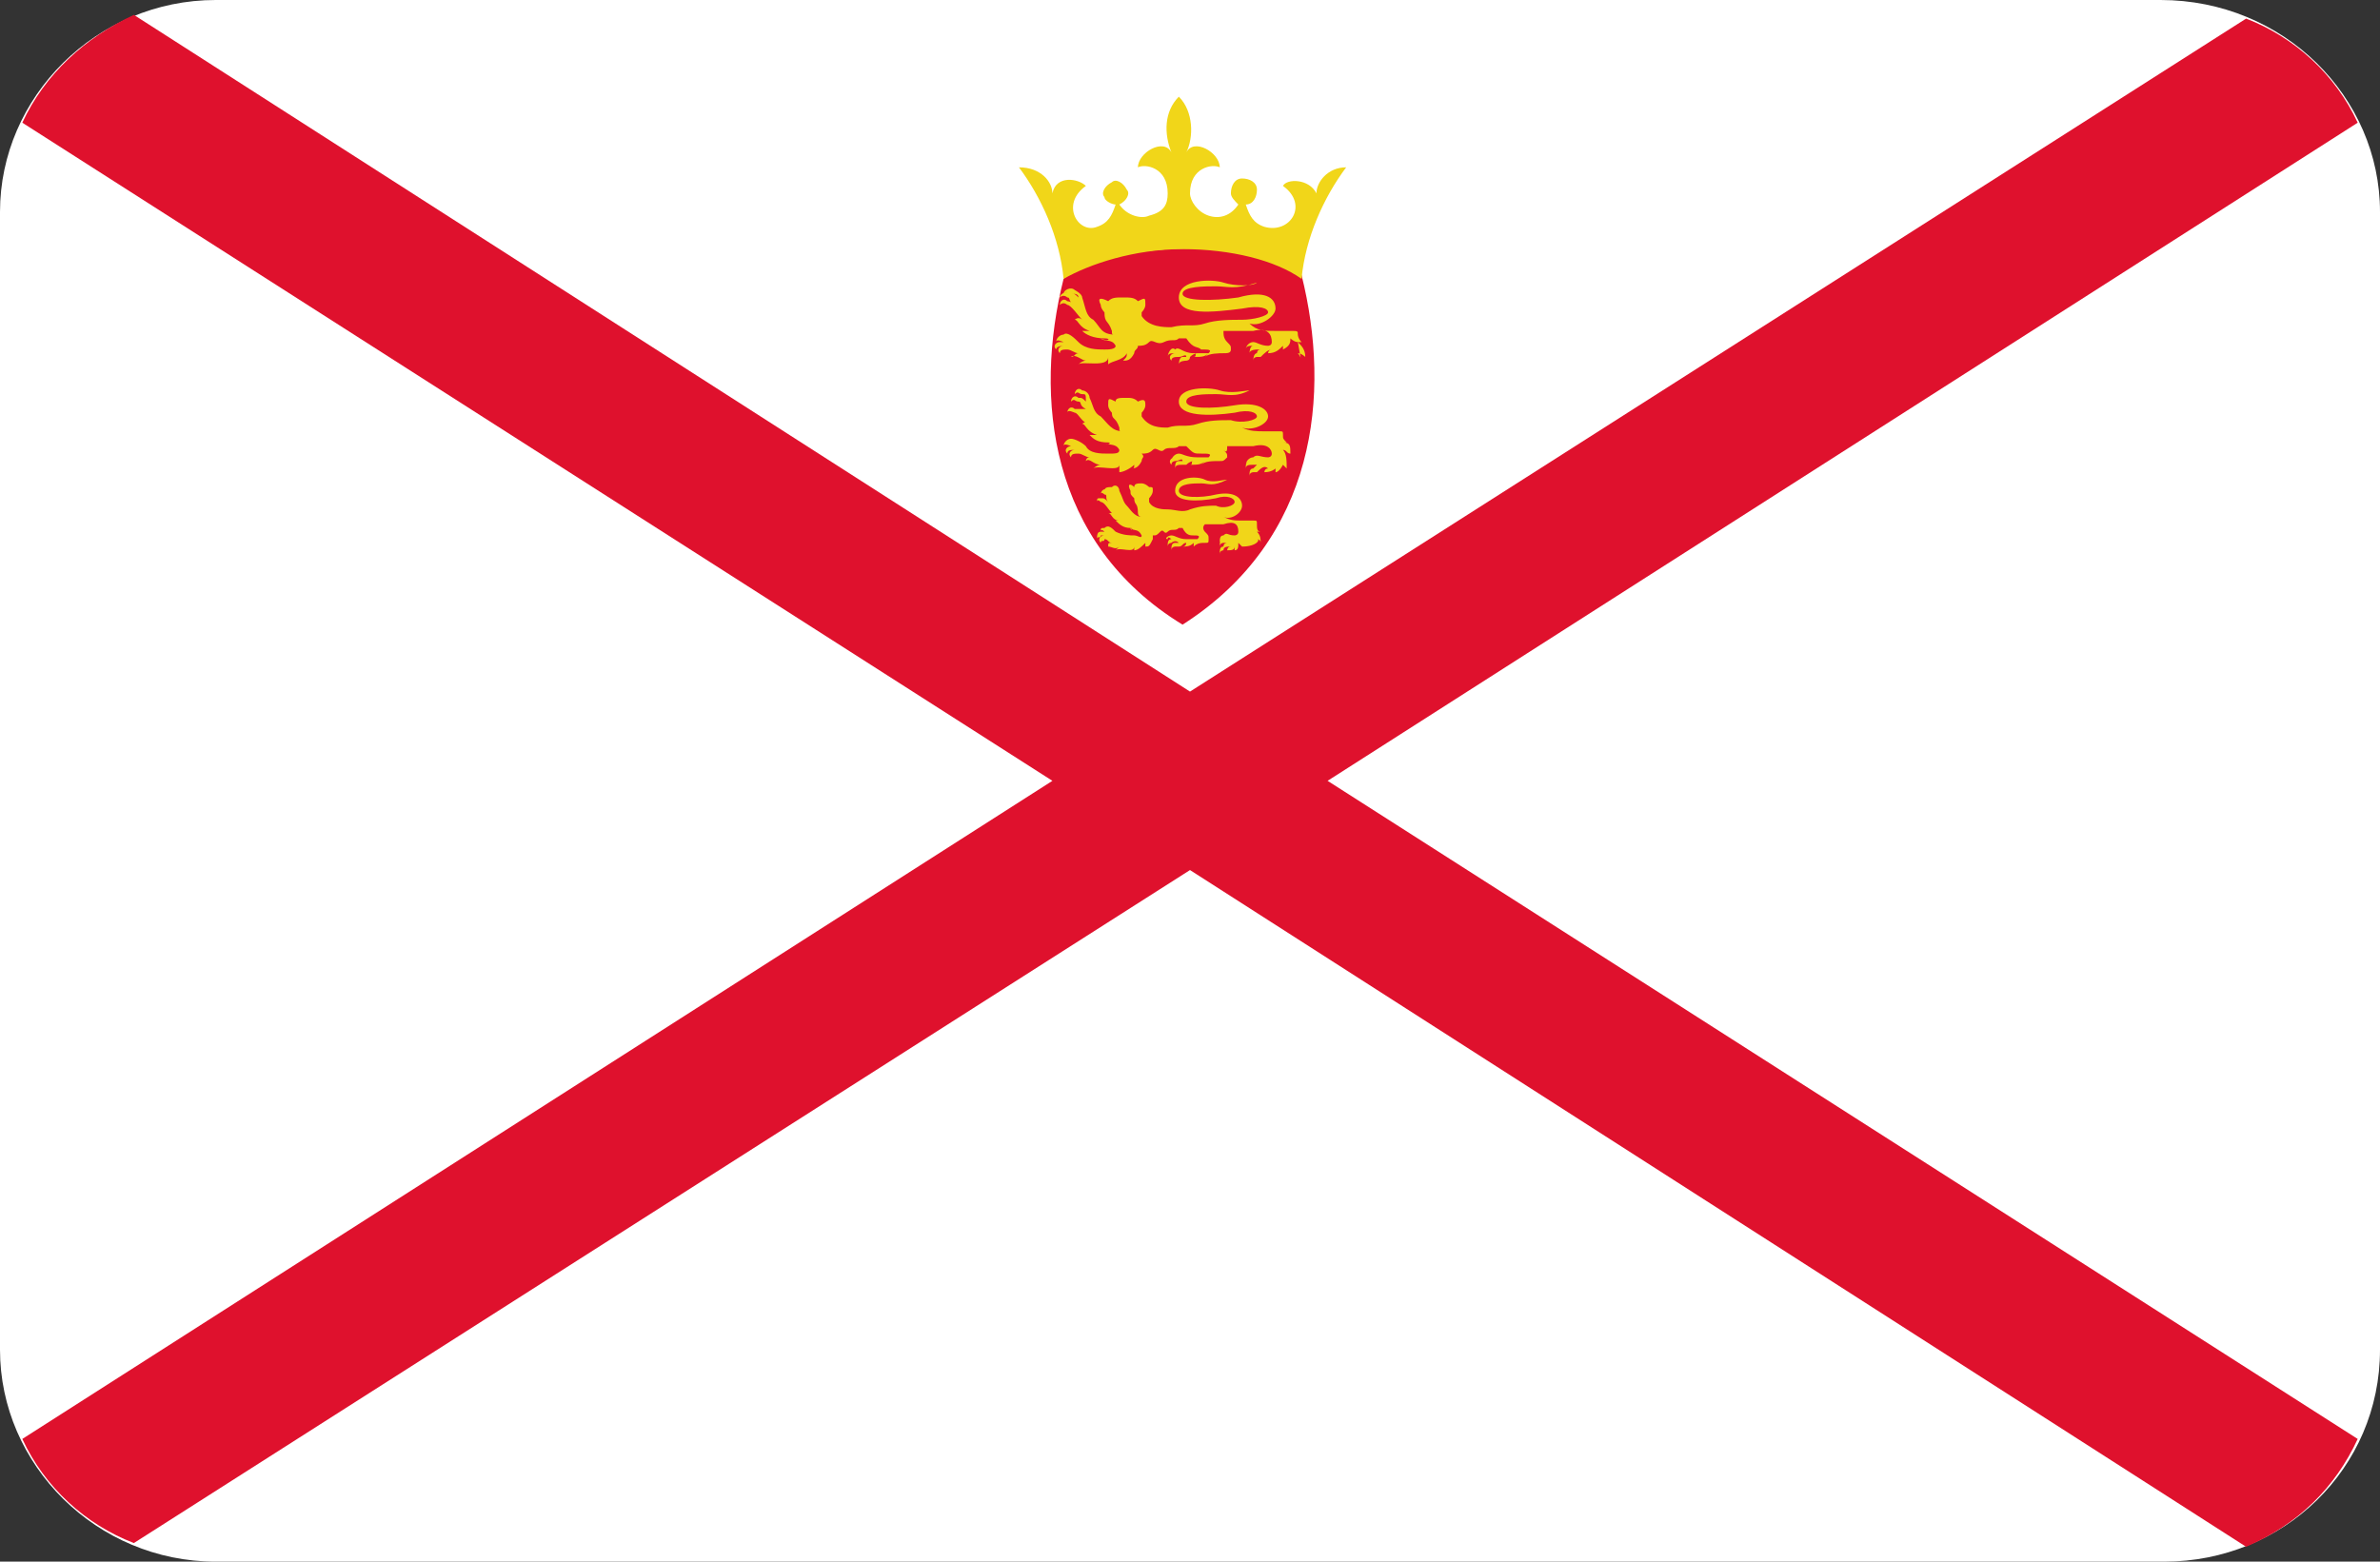 <?xml version="1.0" encoding="utf-8"?>
<!-- Generator: Adobe Illustrator 20.0.0, SVG Export Plug-In . SVG Version: 6.00 Build 0)  -->
<svg version="1.1" id="Layer_1" xmlns="http://www.w3.org/2000/svg" xmlns:xlink="http://www.w3.org/1999/xlink" x="0px" y="0px"
	 viewBox="0 0 64 42" style="enable-background:new 0 0 64 42;" xml:space="preserve">
<rect x="0" y="0" width="64" height="42" fill="#333333" stroke="none"/>
<style type="text/css">
	.st0{fill:#FFFFFF;}
	.st1{fill:#DF112D;}
	.st2{fill:#F1D619;}
</style>
<path id="Rounded_Rectangle_7_copy" class="st0" d="M5.8,0h52.3C61.4,0,64,2.6,64,5.7v30.6c0,3.2-2.6,5.7-5.8,5.7H5.8
	C2.6,42,0,39.4,0,36.3V5.7C0,2.6,2.6,0,5.8,0z"/>
<path class="st1" d="M35,7.4c0.8,3.2,0.4,7.1-3.2,9.4c-3.6-2.2-4-6.1-3.2-9.3C29.4,6.7,33.2,6.2,35,7.4L35,7.4z"/>
<path class="st2" d="M35.4,5.2c-0.2-0.4-0.8-0.4-0.9-0.2c0.7,0.5,0.2,1.3-0.5,1.1c-0.3-0.1-0.4-0.3-0.5-0.6c0.2,0,0.3-0.2,0.3-0.4
	c0-0.2-0.2-0.3-0.4-0.3S33.1,5,33.1,5.2c0,0.1,0.1,0.2,0.2,0.3c-0.2,0.3-0.5,0.4-0.8,0.3S32,5.4,32,5.2c0-0.7,0.6-0.8,0.8-0.7
	c0-0.4-0.7-0.8-0.9-0.4c0.2-0.4,0.2-1.1-0.2-1.5c-0.4,0.4-0.4,1-0.2,1.5c-0.2-0.4-0.9,0-0.9,0.4c0.2-0.1,0.8,0,0.8,0.7
	c0,0.3-0.1,0.5-0.5,0.6c-0.2,0.1-0.6,0-0.8-0.3c0.2-0.1,0.3-0.3,0.2-0.4c-0.1-0.2-0.3-0.3-0.4-0.2c-0.2,0.1-0.3,0.3-0.2,0.4
	c0,0.1,0.2,0.2,0.3,0.2c-0.1,0.3-0.2,0.5-0.5,0.6c-0.5,0.2-1-0.6-0.3-1.1c-0.2-0.2-0.8-0.3-0.9,0.2c0-0.3-0.3-0.7-0.9-0.7
	c0.6,0.8,1.1,1.9,1.2,3c0.7-0.4,1.9-0.8,3.2-0.8l0,0c1.3,0,2.5,0.3,3.2,0.8c0.1-1.1,0.6-2.2,1.2-3C35.7,4.5,35.4,4.9,35.4,5.2z"/>
<path class="st2" d="M34.9,9.5c0.1,0,0.2,0.1,0.2,0.1c0-0.2-0.1-0.3-0.2-0.4H35C34.9,9.1,34.9,9,34.9,9c0-0.1,0-0.1-0.2-0.1
	c-0.1,0-0.3,0-0.4,0c-0.3,0-0.5,0-0.7-0.2c0.3,0.1,0.7-0.2,0.7-0.4c0-0.3-0.3-0.5-1-0.3c-0.7,0.1-1.5,0.1-1.5-0.1s0.6-0.2,0.9-0.2
	c0.3,0,0.5,0.1,1.1-0.1c-0.1,0.1-0.6,0.1-0.9,0c-0.3-0.1-1.2-0.1-1.2,0.4c0,0.5,0.9,0.4,1.7,0.3c0.5-0.1,0.7,0,0.7,0.1
	s-0.4,0.2-0.7,0.2s-0.7,0-1,0.1s-0.5,0-0.9,0.1c-0.2,0-0.6,0-0.8-0.3V8.4l0,0c0,0,0.1-0.1,0.1-0.2c0-0.2,0-0.2-0.2-0.1
	C30.5,8,30.4,8,30.2,8c-0.2,0-0.3,0-0.4,0.1C29.6,8,29.5,8,29.6,8.2c0,0.1,0.1,0.2,0.1,0.2l0,0c0,0.3,0.1,0.2,0.2,0.5
	C29.9,9,29.9,9,30,9l0,0l0,0c-0.4,0-0.4-0.2-0.6-0.4c-0.2-0.1-0.2-0.3-0.3-0.6c0-0.1-0.2-0.2-0.2-0.2c-0.1-0.1-0.3,0-0.3,0.1
	c0.1-0.1,0.1,0,0.2,0l0,0c0.1,0,0.2,0,0.2,0.1c-0.1-0.1-0.1-0.1-0.2-0.1c-0.1-0.1-0.3,0-0.3,0.1c0.1-0.1,0.2,0,0.2,0l0,0l0,0
	c0.1,0,0,0.1,0.2,0.2c-0.1-0.1-0.2-0.1-0.2-0.1c-0.1-0.1-0.2,0-0.2,0.1c0.1-0.1,0.2,0,0.2,0l0,0l0,0c0.1,0,0.3,0.3,0.4,0.4
	c-0.1-0.1-0.2,0-0.2,0c0.1,0,0.1,0.2,0.4,0.3c-0.1,0-0.1,0-0.2,0c0.1,0.1,0.3,0.2,0.6,0.2c0.2,0,0.1,0.1-0.1,0
	c0.1,0.1,0.3,0,0.4,0.2c0,0.1-0.2,0.1-0.3,0.1c-0.2,0-0.5,0-0.7-0.2c-0.1-0.1-0.3-0.3-0.4-0.2c-0.1,0-0.2,0.1-0.2,0.2
	c0-0.1,0.2,0,0.2,0l0,0l0,0c0.1,0,0.1,0,0.2,0c-0.1,0-0.2,0-0.3,0l0,0c-0.1,0-0.2,0.1-0.1,0.2c0-0.1,0.2-0.1,0.2-0.1l0,0l0,0
	c0.1,0,0.2,0,0.2,0c-0.1,0-0.1,0-0.2,0s-0.2,0.1-0.1,0.2c0-0.1,0.1-0.1,0.2-0.1s0.2,0.1,0.3,0.1c-0.1,0-0.1,0.1-0.2,0.1
	c0.1-0.1,0.3,0.1,0.4,0.1c-0.1,0-0.2,0.1-0.2,0.1c0.1-0.1,0.8,0.1,0.8-0.2c0,0.1,0,0.1,0,0.2c0.1-0.1,0.4-0.1,0.5-0.3
	c0,0.1,0,0.1-0.1,0.2c0.1,0,0.2,0,0.3-0.2c0-0.1,0.1-0.1,0.1-0.2l0,0c0.1,0,0.2,0,0.3-0.1c0.1-0.1,0.2,0.1,0.4,0
	c0.2-0.1,0.3,0,0.4-0.1c0.1,0,0.1,0,0.2,0c0.2,0.3,0.3,0.2,0.4,0.3c0.2,0,0.3,0,0.2,0.1c0,0-0.2,0-0.4,0c-0.3,0-0.4-0.2-0.5-0.1
	c-0.1-0.1-0.2,0.1-0.2,0.2c0-0.1,0.1-0.1,0.2-0.1c0,0,0.1,0,0.2,0c-0.1,0-0.2,0-0.2,0c-0.1,0-0.2,0.1-0.1,0.2c0-0.1,0.1-0.1,0.2-0.1
	s0.2-0.1,0.2,0h-0.1c-0.1,0-0.1,0.2-0.1,0.2c0-0.1,0.2-0.1,0.2-0.1l0,0c0,0,0.1,0,0.1-0.1c0.1-0.1,0.2-0.1,0.2-0.1l0,0
	c-0.1,0,0,0.1-0.1,0.1c0.2,0,0.3,0,0.4-0.1l-0.1,0.1c0.1-0.1,0.4-0.1,0.5-0.1s0.2,0,0.2-0.1s0-0.1-0.1-0.2c-0.1-0.1-0.1-0.2-0.1-0.3
	c0.2,0,0.4,0,0.8,0c0.4-0.1,0.5,0.1,0.5,0.3c0,0.1-0.1,0.1-0.1,0.1c-0.2,0-0.3-0.1-0.4-0.1l0,0c-0.1,0-0.2,0.1-0.2,0.2
	c0-0.1,0.1-0.1,0.2-0.1l0,0l0,0c-0.1,0-0.1,0.2-0.1,0.2c0-0.1,0.2-0.1,0.2-0.1l0,0h0.1c-0.1,0-0.1,0.1-0.1,0.1
	c-0.1,0-0.1,0.2-0.1,0.2c0-0.1,0.1-0.1,0.1-0.1l0,0l0,0l0,0c0,0,0,0,0.1,0c0.1-0.1,0.2-0.2,0.3-0.2l0,0c-0.1,0-0.1,0.1-0.1,0.1
	c0.2,0,0.3-0.1,0.4-0.2v0.1c0.2-0.1,0.2-0.2,0.2-0.3c0,0,0.1,0.1,0.2,0.1C35,9.8,35,9.6,34.9,9.5z"/>
<path class="st2" d="M34.5,12.1c0.1,0,0.1,0.1,0.2,0.1c0-0.2,0-0.3-0.2-0.3h0.1c-0.1-0.1-0.1-0.1-0.1-0.2c0-0.1,0-0.1-0.1-0.1
	s-0.3,0-0.4,0c-0.2,0-0.4,0-0.6-0.1c0.3,0.1,0.7-0.1,0.7-0.3s-0.3-0.4-0.9-0.3c-0.6,0.1-1.3,0.1-1.3-0.1c0-0.2,0.5-0.2,0.8-0.2
	s0.5,0.1,0.9-0.1c-0.1,0-0.5,0.1-0.8,0s-1.1-0.1-1.1,0.3s0.8,0.4,1.5,0.3c0.4-0.1,0.6,0,0.6,0.1s-0.4,0.2-0.7,0.1
	c-0.3,0-0.6,0-0.9,0.1c-0.3,0.1-0.5,0-0.8,0.1c-0.2,0-0.5,0-0.7-0.3v-0.1l0,0c0,0,0.1-0.1,0.1-0.2c0-0.1,0-0.2-0.2-0.1
	c-0.1-0.1-0.2-0.1-0.3-0.1c-0.2,0-0.3,0-0.3,0.1c-0.2-0.1-0.2-0.1-0.2,0.1c0,0.1,0.1,0.2,0.1,0.2l0,0c0,0.2,0.1,0.1,0.2,0.4
	c0,0.1,0,0.1,0.1,0.1l0,0l0,0c-0.3,0-0.4-0.2-0.6-0.4c-0.2-0.1-0.2-0.3-0.3-0.5c0-0.1-0.1-0.2-0.2-0.2c-0.1-0.1-0.2,0-0.2,0.1
	c0.1-0.1,0.1,0,0.2,0l0,0c0.1,0,0.1,0,0.1,0.2c-0.1-0.1-0.1-0.1-0.2-0.1c-0.1-0.1-0.2,0-0.2,0.1c0.1-0.1,0.1,0,0.2,0l0,0l0,0
	c0.1,0,0,0.1,0.2,0.2c-0.1,0-0.2,0-0.3,0c-0.1-0.1-0.2,0-0.2,0.1c0-0.1,0.2,0,0.2,0l0,0l0,0c0.1,0,0.2,0.3,0.4,0.3
	c-0.1-0.1-0.2,0-0.2,0c0.1,0,0.1,0.2,0.4,0.3c-0.1,0-0.1,0-0.2,0c0.1,0.1,0.2,0.2,0.5,0.2c0.1,0,0,0.1-0.1,0c0.1,0.1,0.3,0,0.4,0.2
	c0,0.1-0.1,0.1-0.3,0.1c-0.2,0-0.5,0-0.6-0.2c-0.1-0.1-0.3-0.2-0.4-0.2s-0.2,0.1-0.2,0.2c0-0.1,0.2,0,0.2,0l0,0l0,0
	c0.1,0,0.1,0,0.2,0c-0.1,0-0.2,0-0.2,0l0,0c-0.1,0-0.2,0.1-0.1,0.2c0-0.1,0.1-0.1,0.2-0.1l0,0l0,0c0.1,0,0.2,0,0.2,0
	c-0.1,0-0.1,0-0.2,0s-0.2,0.1-0.1,0.2c0-0.1,0.1-0.1,0.2-0.1s0.2,0.1,0.3,0.1c-0.1,0-0.1,0.1-0.1,0.1c0.1-0.1,0.2,0.1,0.4,0.1
	c-0.1,0-0.2,0.1-0.2,0.1c0.1-0.1,0.7,0.1,0.7-0.1c0,0,0,0.1,0,0.2c0.1,0,0.3-0.1,0.4-0.2c0,0.1,0,0.1-0.1,0.1c0.1,0,0.2,0,0.3-0.2
	c0-0.1,0.1-0.1,0-0.2l0,0l0,0l0,0c0.1,0,0.2,0,0.3-0.1c0.1-0.1,0.2,0.1,0.3,0c0.1-0.1,0.3,0,0.4-0.1c0.1,0,0.1,0,0.2,0
	c0.2,0.2,0.2,0.2,0.4,0.2s0.3,0,0.2,0.1c0,0-0.2,0-0.3,0c-0.3,0-0.4-0.1-0.5-0.1s-0.2,0.1-0.2,0.2c0-0.1,0.1-0.1,0.1-0.1
	s0.1,0,0.2,0c-0.1,0-0.2,0-0.2,0c-0.1,0-0.2,0.1-0.1,0.2c0-0.1,0.1-0.1,0.1-0.1c0.1,0,0.2-0.1,0.2,0h-0.1c-0.1,0-0.1,0.1-0.1,0.2
	c0-0.1,0.1-0.1,0.2-0.1l0,0h0.1c0.1-0.1,0.2-0.1,0.2-0.1c-0.1,0,0,0.1-0.1,0.1c0.2,0,0.3,0,0.4-0.1l-0.1,0.1
	c0.1-0.1,0.3-0.1,0.5-0.1c0.1,0,0.1,0,0.2-0.1c0-0.1,0-0.1-0.1-0.2c0.1,0.1,0.1,0,0.1-0.1c0.2,0,0.4,0,0.7,0
	c0.4-0.1,0.5,0.1,0.5,0.2c0,0.1-0.1,0.1-0.1,0.1c-0.2,0-0.3-0.1-0.4,0l0,0c-0.1,0-0.2,0.1-0.2,0.2c0-0.1,0.1-0.1,0.1-0.1l0,0l0,0
	c-0.1,0-0.1,0.1-0.1,0.2c0-0.1,0.1-0.1,0.2-0.1l0,0h0.1l-0.1,0.1c-0.1,0-0.1,0.1-0.1,0.2c0-0.1,0.1-0.1,0.1-0.1l0,0l0,0l0,0
	c0,0,0,0,0.1,0c0.1-0.1,0.2-0.2,0.3-0.1l0,0c-0.1,0-0.1,0.1-0.1,0.1c0.2,0,0.3-0.1,0.3-0.1v0.1c0.1,0,0.2-0.2,0.2-0.2l0.1,0.1
	C34.6,12.4,34.6,12.2,34.5,12.1z"/>
<path class="st2" d="M33.8,14.5c0,0,0.1,0,0.1,0.1c0-0.1,0-0.2-0.1-0.3h0.1c-0.1,0-0.1-0.1-0.1-0.2c0-0.1,0-0.1-0.1-0.1
	s-0.2,0-0.3,0c-0.2,0-0.3,0-0.5-0.1c0.2,0.1,0.5-0.1,0.5-0.3s-0.2-0.4-0.7-0.3c-0.4,0.1-1,0.1-1-0.1s0.4-0.2,0.6-0.2
	c0.2,0,0.3,0.1,0.7-0.1c-0.1,0-0.4,0.1-0.6,0c-0.2-0.1-0.8-0.1-0.8,0.3c0,0.3,0.6,0.3,1.1,0.2c0.3-0.1,0.5,0,0.5,0.1
	s-0.3,0.2-0.5,0.1c-0.2,0-0.4,0-0.7,0.1c-0.2,0.1-0.4,0-0.6,0c-0.1,0-0.4,0-0.5-0.2v-0.1l0,0c0,0,0.1-0.1,0.1-0.2
	c0-0.1,0-0.1-0.1-0.1c0,0-0.1-0.1-0.2-0.1s-0.2,0-0.2,0.1c-0.1-0.1-0.2-0.1-0.1,0.1c0,0.1,0,0.1,0.1,0.2l0,0c0,0.2,0.1,0.1,0.1,0.4
	c0,0,0,0.1,0.1,0.1l0,0l0,0c-0.2,0-0.3-0.2-0.4-0.3s-0.1-0.2-0.2-0.4c0-0.1-0.1-0.2-0.2-0.1l0,0c-0.1,0-0.2,0-0.2,0.1h0.1l0,0
	c0,0,0.1,0,0.1,0.1c0-0.1-0.1-0.1-0.1-0.1c-0.1-0.1-0.2,0-0.2,0.1c0-0.1,0.1,0,0.1,0l0,0l0,0c0.1,0,0,0.1,0.1,0.2
	c-0.1-0.1-0.1-0.1-0.2-0.1s-0.1,0-0.1,0.1c0-0.1,0.1,0,0.1,0l0,0l0,0c0.1,0,0.2,0.2,0.3,0.3c-0.1,0-0.1,0-0.1,0
	c0.1,0,0.1,0.2,0.3,0.2H30c0.1,0.1,0.2,0.2,0.4,0.2c0.1,0,0,0.1,0,0c0.1,0.1,0.2,0,0.3,0.2c0,0.1-0.1,0-0.2,0s-0.3,0-0.5-0.1
	c-0.1-0.1-0.2-0.2-0.3-0.1l0,0c-0.1,0-0.1,0-0.1,0.1c0-0.1,0.1,0,0.1,0l0,0l0,0h0.1c-0.1,0-0.1,0-0.2,0l0,0c-0.1,0-0.1,0.1-0.1,0.2
	c0-0.1,0.1,0,0.1-0.1l0,0l0,0c0,0,0.1,0,0.2,0h-0.1l0,0c-0.1,0-0.2,0.1-0.1,0.2c0-0.1,0.1,0,0.1-0.1c0.1,0,0.1,0.1,0.2,0.1
	c-0.1,0-0.1,0-0.1,0.1c0.1,0,0.2,0.1,0.3,0L30,14.8c0.1-0.1,0.5,0.1,0.5-0.1v0.1c0.1,0,0.2-0.1,0.3-0.2v0.1c0.1,0,0.1,0,0.2-0.2
	c0-0.1,0-0.1,0-0.1l0,0l0,0l0,0c0.1,0,0.1,0,0.2-0.1s0.1,0.1,0.2,0s0.2,0,0.3-0.1h0.1c0.1,0.2,0.2,0.2,0.3,0.2c0.1,0,0.2,0,0.1,0.1
	c0,0-0.2,0-0.3,0c-0.2,0-0.3-0.1-0.4-0.1s-0.2,0.1-0.1,0.1c0-0.1,0.1,0,0.1,0h0.1h-0.1c-0.1,0-0.1,0.1-0.1,0.2
	c0-0.1,0.1-0.1,0.1-0.1s0.1-0.1,0.2,0h-0.1c-0.1,0-0.1,0.1-0.1,0.2c0-0.1,0.1-0.1,0.1-0.1l0,0h0.1c0.1,0,0.1-0.1,0.2-0.1l0,0
	c0,0,0,0.1-0.1,0.1c0.1,0,0.2,0,0.3-0.1v0.1c0.1-0.1,0.2-0.1,0.3-0.1s0.1,0,0.1-0.1s0-0.1-0.1-0.2c0,0-0.1-0.1,0-0.2
	c0.1,0,0.3,0,0.5,0c0.3-0.1,0.4,0,0.4,0.2c0,0.1-0.1,0.1-0.1,0.1c-0.2,0-0.2-0.1-0.3,0l0,0c-0.1,0-0.1,0.1-0.1,0.2
	c0-0.1,0.1,0,0.1-0.1l0,0l0,0c-0.1,0-0.1,0.1-0.1,0.2c0-0.1,0.1-0.1,0.1-0.1l0,0c0,0,0,0,0.1,0c0,0-0.1,0-0.1,0.1
	c-0.1,0-0.1,0.1-0.1,0.2c0-0.1,0.1-0.1,0.1-0.1l0,0l0,0l0,0l0,0c0-0.1,0.1-0.1,0.2-0.1l0,0c-0.1,0-0.1,0.1-0.1,0.1
	c0.1,0,0.2,0,0.2-0.1v0.1c0.1,0,0.1-0.1,0.1-0.2l0.1,0.1C33.8,14.7,33.9,14.5,33.8,14.5z"/>
<path class="st1" d="M63.4,38.7L35.7,21L63.4,3.3c-0.6-1.3-1.7-2.3-3-2.8L32,18.6L3.6,0.4C2.3,1,1.2,2,0.6,3.3L28.3,21L0.6,38.7
	c0.6,1.3,1.7,2.3,3,2.8L32,23.4l28.4,18.2C61.8,41,62.8,40,63.4,38.7z"/>
</svg>
